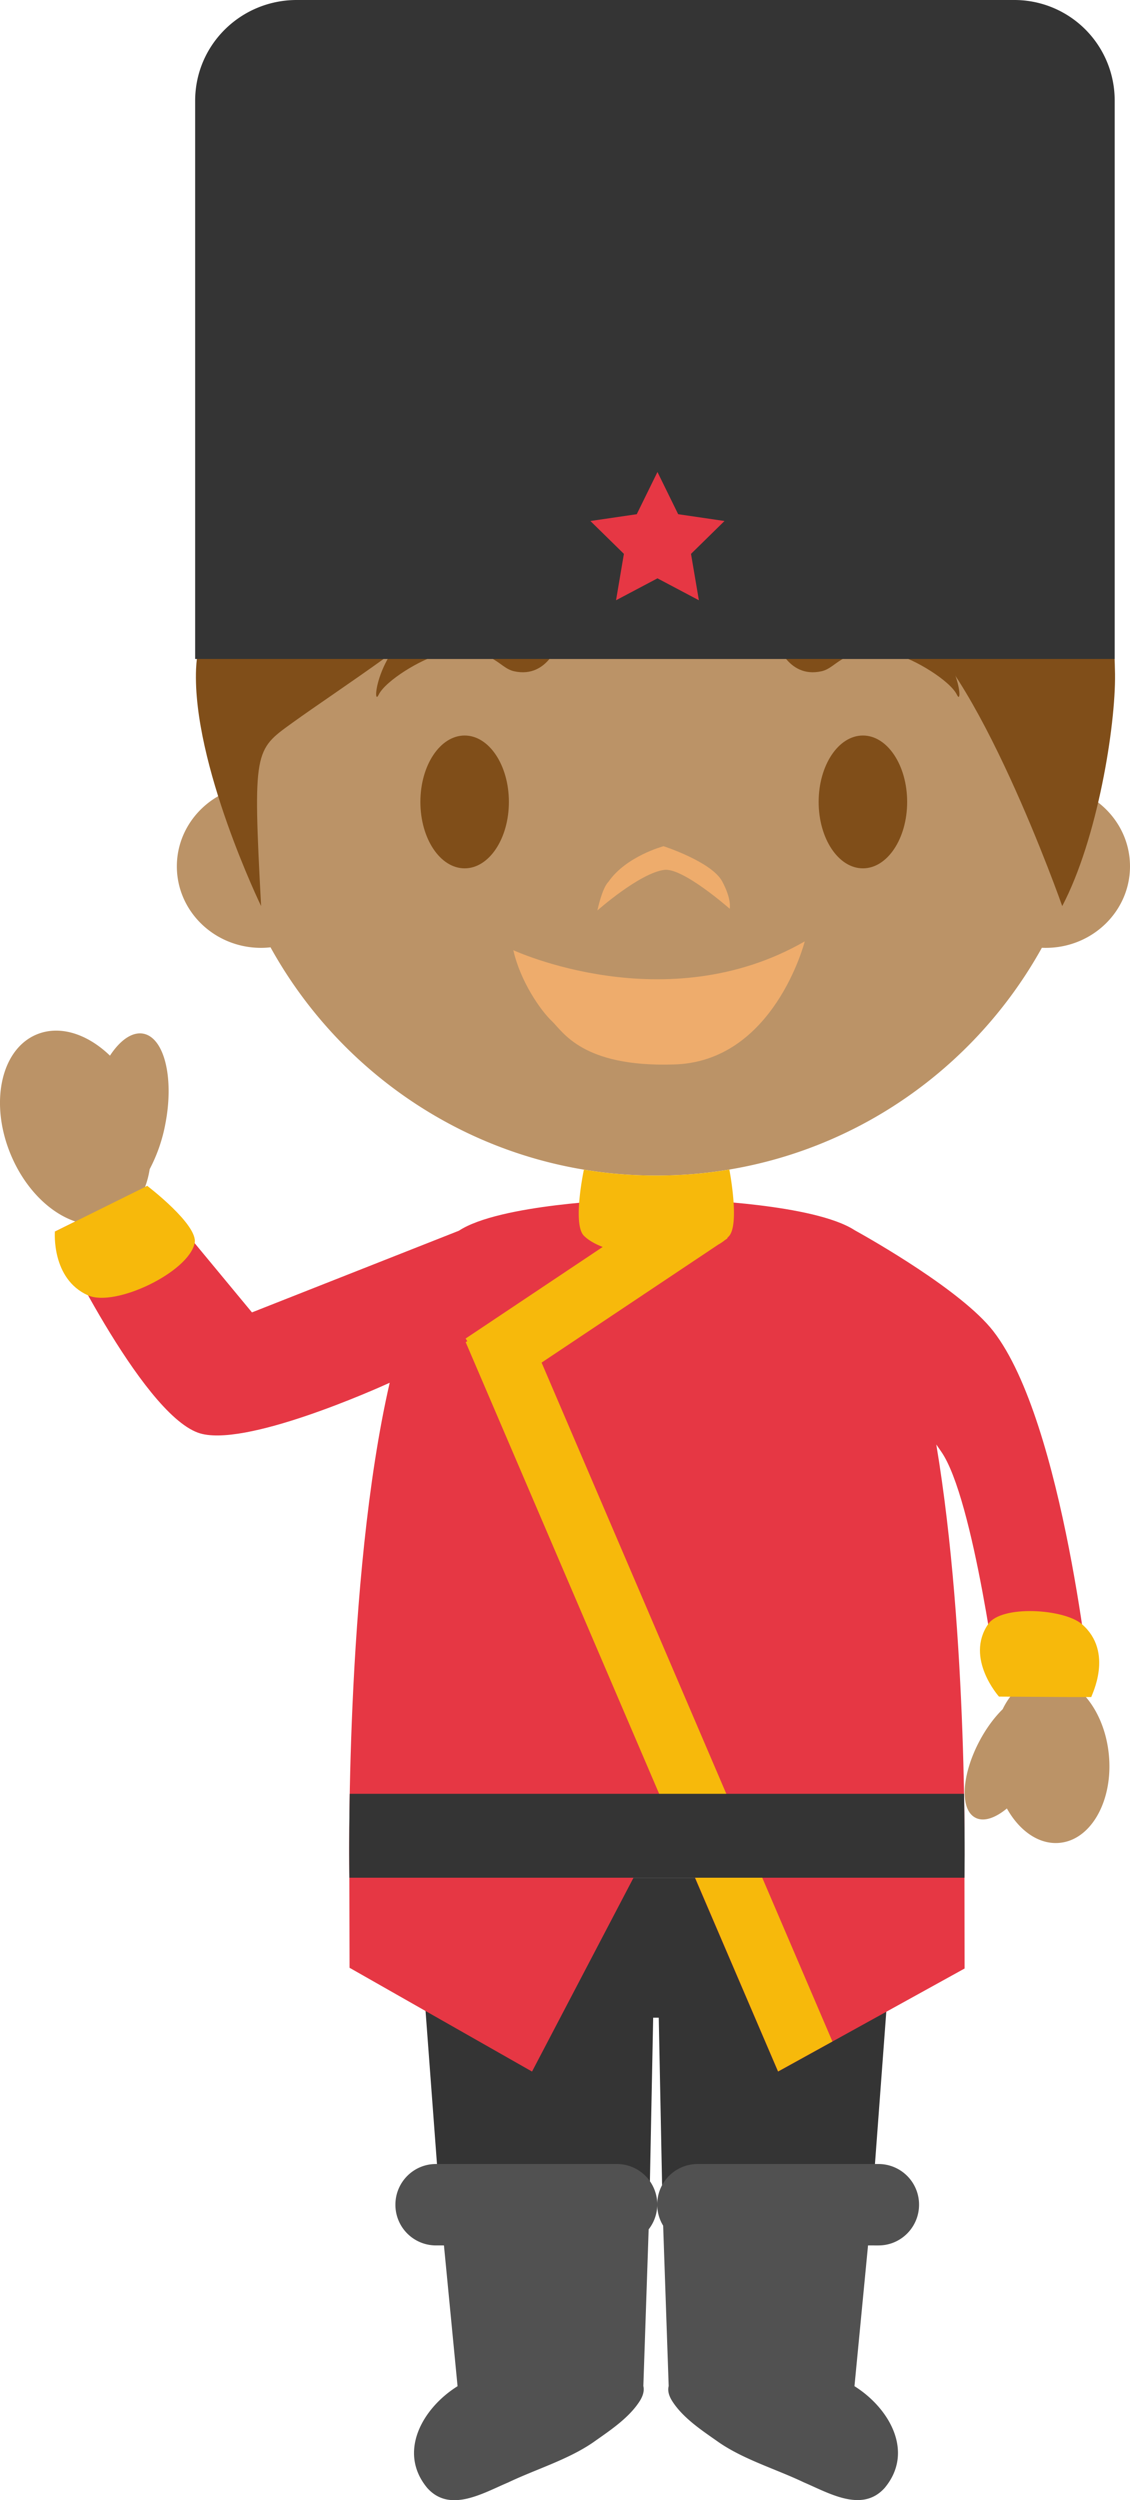<svg xmlns="http://www.w3.org/2000/svg" width="51.072" height="112.939"><g fill-rule="evenodd" stroke-miterlimit="10" data-paper-data="{&quot;isPaintingLayer&quot;:true}" style="mix-blend-mode:normal"><path fill="#bb9367" d="M49.382 36.071c1.018.661 1.69 1.786 1.69 3.064 0 2.034-1.706 3.682-3.806 3.682-.06 0-.117-.002-.177-.004-3.406 6.138-9.934 10.291-17.426 10.291-7.5 0-14.032-4.161-17.437-10.312a3.768 3.768 0 0 1-.424.025c-2.105 0-3.809-1.648-3.809-3.682 0-1.372.78-2.572 1.93-3.204a20.355 20.355 0 0 1-.203-2.875c0-11.071 8.93-20.047 19.943-20.047 11.013 0 19.941 8.976 19.941 20.047.001 1.01-.073 2.017-.223 3.015" data-paper-data="{&quot;origPos&quot;:null}"/><path fill="#804e19" d="M23.23 30.321c-.773-.174-.909-1.201-3.387-.74-.779.18-2.417 1.156-2.732 1.808-.316.652-.088-2.392 2.457-3.522 1.835-.675 2.457-.642 3.977-.642s1.987.907 1.766 1.65c0 0-.503 1.803-2.082 1.446zm13.904 0c.772-.174.908-1.201 3.386-.74.78.18 2.417 1.156 2.732 1.808.316.652.087-2.392-2.457-3.522-1.835-.675-2.457-.642-3.977-.642s-1.987.907-1.766 1.65c0 0 .503 1.803 2.082 1.446zM23 36.225c0 1.657-.895 3-2 3s-2-1.343-2-3 .895-3 2-3 2 1.343 2 3m18 0c0 1.657-.895 3-2 3s-2-1.343-2-3 .895-3 2-3 2 1.343 2 3" data-paper-data="{&quot;origPos&quot;:null}"/><path fill="#eeac6c" d="M30.02 39.294c-1.125.153-3.02 1.834-3.02 1.834s.207-1.009.503-1.299c.8-1.156 2.487-1.604 2.487-1.604s2.173.703 2.65 1.588c.443.824.34 1.238.34 1.238s-2.12-1.871-2.96-1.756zM23.2 42.921s6.897 3.208 13.172-.397c0 0-1.39 5.47-5.95 5.561-4.115.122-4.984-1.492-5.477-1.956-.492-.463-1.42-1.772-1.745-3.208"/><path fill="#804e19" d="M50.395 30.444c.031 2.354-.79 7.45-2.386 10.486 0 0-3.923-11.16-7.153-12.926-3.948-2.16-14.36.953-17.89-1.847-.585-.464-.52-1.518-.52-1.518s-.674 1.341-1 1.715c-1.71 1.957-6.145 4.79-8.25 6.31-1.69 1.221-1.77 1.209-1.395 8.266 0 0-3.112-6.422-2.94-10.706.05-1.236.647-3.975 1.617-6.76 3.506-7.08 10.78-11.943 19.183-11.943 9.654 0 17.816 6.417 20.497 15.239.135 1.224.214 2.453.237 3.684" data-paper-data="{&quot;origPos&quot;:null}"/><path fill="#343434" d="M8.82 29.768V4.556C8.82 2.02 10.885 0 13.413 0h32.414a4.535 4.535 0 0 1 4.553 4.556v25.212z"/><path fill="#e63744" d="m29.715 21.321.936 1.907 2.094.307-1.514 1.485.356 2.095-1.872-.99-1.872.99.355-2.096-1.514-1.484 2.095-.307z"/><path fill="#343434" d="m19.887 99.591-1.103-14.768h21.724l-1.1 14.768h-9.466l-.169-8.447h-.252l-.168 8.447z"/><path fill="#515151" d="m29.317 100.706-.24 7.075c.052.222-.018.455-.172.695-.497.769-1.365 1.333-2.099 1.853-1.14.783-2.577 1.208-3.84 1.81-1.14.481-2.638 1.392-3.658.245-1.346-1.625-.204-3.611 1.372-4.594l-.615-6.359h-.364a1.834 1.834 0 0 1-1.83-1.84c0-1.016.82-1.838 1.83-1.838h8.176a1.826 1.826 0 0 1 1.44 2.952z"/><path fill="#515151" d="m39.232 101.431-.613 6.358c1.572.985 2.718 2.965 1.37 4.59-1.019 1.145-2.518.24-3.658-.245-1.26-.602-2.7-1.023-3.84-1.807-.734-.518-1.602-1.078-2.099-1.848-.154-.238-.227-.473-.17-.696l-.25-7.245a1.82 1.82 0 0 1-.268-.955c0-1.017.82-1.83 1.83-1.83h8.174a1.834 1.834 0 0 1 1.83 1.838c0 1.016-.819 1.84-1.83 1.84z"/><path fill="#e63744" d="M45.15 76.621s-1.129-8.94-2.616-11.056l-.217-.314c1.45 8.653 1.273 19.533 1.273 19.533l.006 4.138-8.43 4.655-5.008-11.668-6.112 11.668-8.247-4.688-.01-4.103s-.22-13.44 1.824-22.324c-.514.234-6.645 2.994-8.665 2.256-2.613-.951-6.467-9.083-6.467-9.083l4.175-2.064 4.732 5.713 9.352-3.689c1.821-1.198 7.35-1.394 7.35-1.394l1.533.048h.131l1.535-.048s5.506.179 7.34 1.371c.74.41 4.843 2.734 6.26 4.554 3.206 4.115 4.434 16.5 4.434 16.5l-4.173-.005"/><path fill="#bb9367" d="M1.64 46.736c1.05-.447 2.305-.038 3.33.95.46-.701 1.005-1.088 1.511-.992.948.186 1.393 2.005.994 4.067a7.24 7.24 0 0 1-.71 2.053c-.17 1.092-.719 1.966-1.582 2.332-1.608.686-3.707-.642-4.686-2.965-.98-2.323-.466-4.761 1.142-5.445m48.473 32.485c-.218-2.07-1.558-3.624-2.99-3.471-.772.082-1.409.64-1.806 1.46-.377.37-.745.865-1.053 1.448-.807 1.531-.89 3.074-.185 3.448.375.203.9.025 1.43-.414.571 1.023 1.466 1.652 2.402 1.552 1.433-.15 2.42-1.955 2.202-4.023" data-paper-data="{&quot;origPos&quot;:null}"/><path fill="#f7b90b" d="m37.622 92.218-2.455 1.354-14.12-32.944.074-.043-.077-.12 6.196-4.138c-.357-.136-.65-.307-.85-.506-.525-.526 0-2.986 0-2.986 1.065.178 2.16.268 3.271.268 1.126 0 2.228-.092 3.303-.272 0 0 .468 2.407 0 2.99-.03.034-.062.069-.097.105l.01.016-.116.078a1.9 1.9 0 0 1-.293.198l-7.99 5.334z"/><path fill="#343434" d="M43.571 81.03c.045 2.298.02 3.79.02 3.79H15.79s-.025-1.492.017-3.79h27.766"/><path fill="#f7b90b" d="M3.98 58.515c-1.67-.743-1.499-2.88-1.499-2.88l4.175-2.066s2.317 1.764 2.142 2.586c-.28 1.318-3.592 2.904-4.817 2.36m44.917 14.852c1.466 1.267.42 3.236.424 3.293h-.915l-3.257-.021s-1.548-1.73-.49-3.272c.598-.878 3.435-.694 4.238 0"/></g></svg>